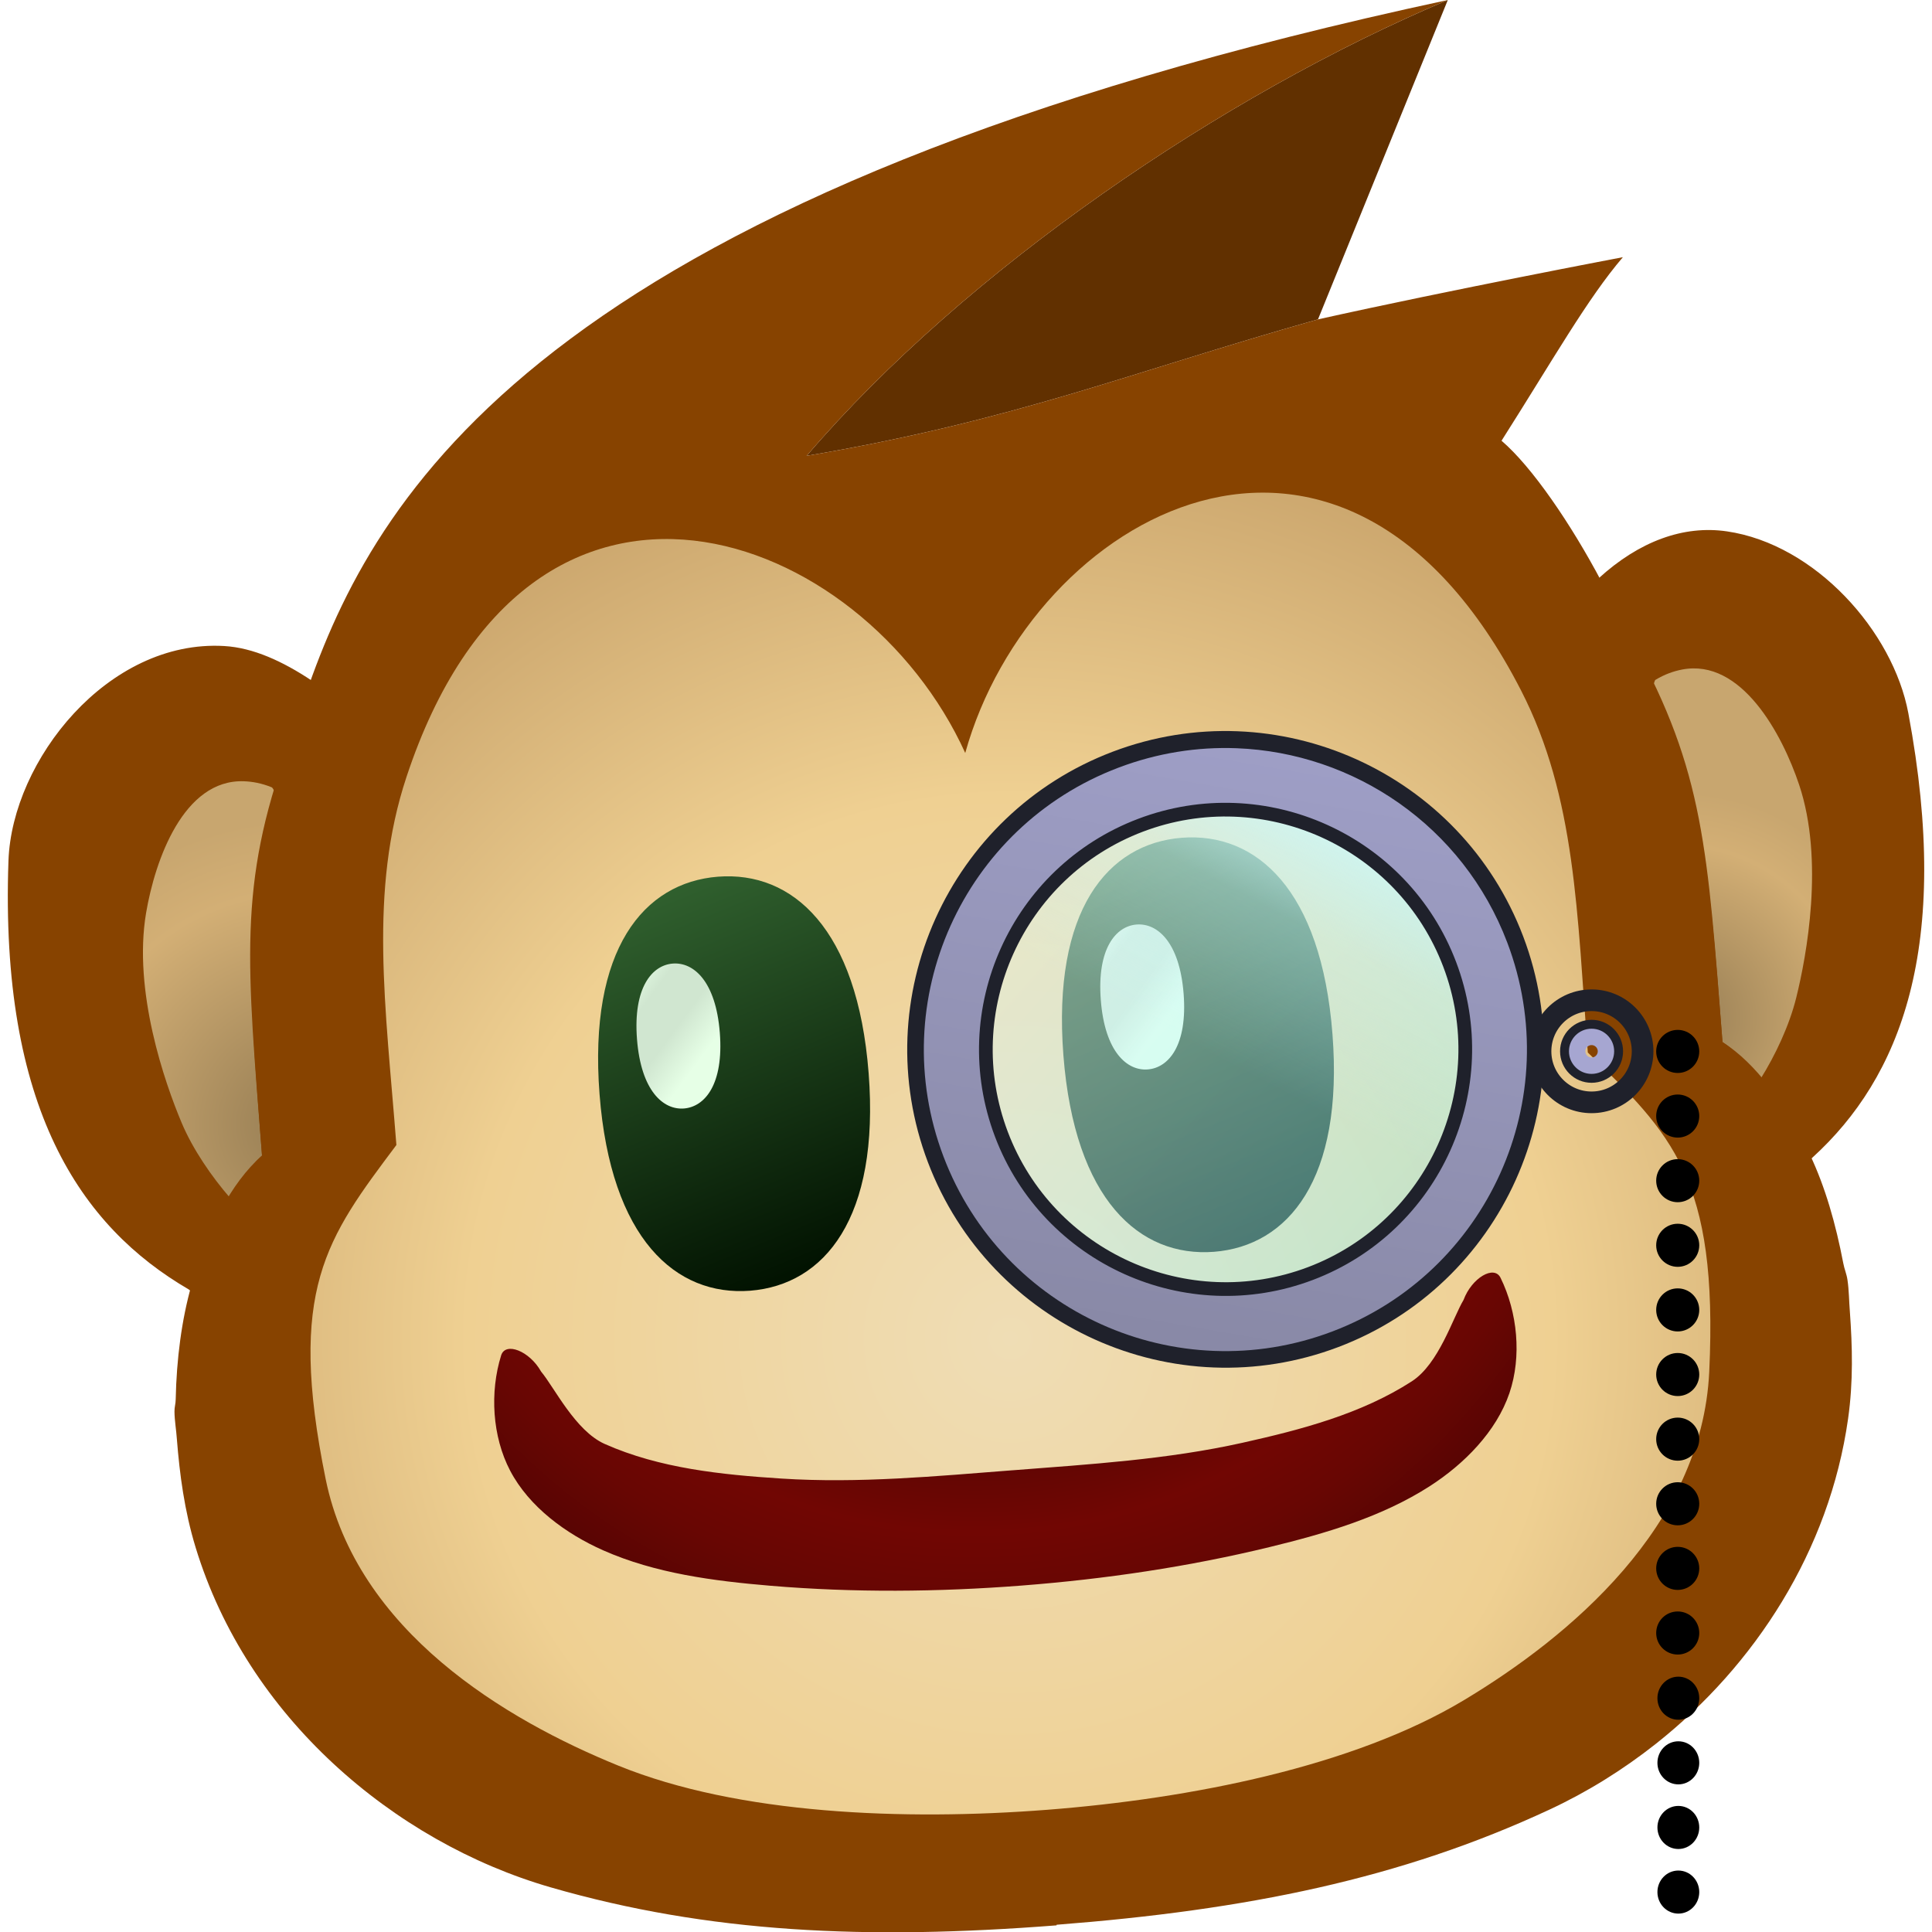<svg width="100%" height="100%" viewBox="0 0 100 100" version="1.1" xml:space="preserve" xmlns="http://www.w3.org/2000/svg" xmlns:xlink="http://www.w3.org/1999/xlink"><defs><filter color-interpolation-filters="sRGB" filterUnits="userSpaceOnUse" height="47.145" id="F_GreasyFork" width="31.892" x="73.285" y="22.262"><feDropShadow dx="-1.4984e-06" dy="0.408" flood-color="#000" flood-opacity="0.55" in="SourceGraphic" result="Shadow" stdDeviation="2.232"/></filter><radialGradient cx="0" cy="0" gradientTransform="matrix(10 -6.058 6.058 10 86.83 52.673)" gradientUnits="userSpaceOnUse" id="RG_GreasyFork" r="1"><stop offset="0" stop-color="#957c53"/><stop offset="0.762" stop-color="#d3af75"/><stop offset="1" stop-color="#c8a66f"/></radialGradient><filter color-interpolation-filters="sRGB" filterUnits="userSpaceOnUse" height="32.407" id="F_GreasyFork_2" width="19.389" x="79.983" y="29.424"><feDropShadow dx="-1.4984e-06" dy="0.408" flood-color="#000" flood-opacity="0.55" in="SourceGraphic" result="Shadow" stdDeviation="2.232"/></filter><filter color-interpolation-filters="sRGB" filterUnits="userSpaceOnUse" height="46.796" id="F_GreasyFork_3" width="32.651" x="-5.176" y="28.252"><feDropShadow dx="-1.4984e-06" dy="0.408" flood-color="#000" flood-opacity="0.55" in="SourceGraphic" result="Shadow" stdDeviation="2.232"/></filter><radialGradient cx="0" cy="0" gradientTransform="matrix(14.458 -6.404 6.404 14.458 15.645 58.2)" gradientUnits="userSpaceOnUse" id="RG_GreasyFork_2" r="1"><stop offset="0" stop-color="#957c53"/><stop offset="0.762" stop-color="#d3af75"/><stop offset="1" stop-color="#c8a66f"/></radialGradient><filter color-interpolation-filters="sRGB" filterUnits="userSpaceOnUse" height="32.724" id="F_GreasyFork_4" width="18.01" x="1.82" y="35.263"><feDropShadow dx="-1.4984e-06" dy="0.408" flood-color="#000" flood-opacity="0.55" in="SourceGraphic" result="Shadow" stdDeviation="2.232"/></filter><filter color-interpolation-filters="sRGB" filterUnits="userSpaceOnUse" height="34.754" id="F_GreasyFork_5" width="44.347" x="36.17" y="-5.172"><feDropShadow dx="-1.4984e-06" dy="0.408" flood-color="#000" flood-opacity="0.55" in="SourceGraphic" result="Shadow" stdDeviation="2.232"/></filter><filter color-interpolation-filters="sRGB" filterUnits="userSpaceOnUse" height="111.175" id="F_GreasyFork_6" width="97.983" x="3.451" y="-5.172"><feDropShadow dx="-1.4984e-06" dy="0.408" flood-color="#000" flood-opacity="0.55" in="SourceGraphic" result="Shadow" stdDeviation="2.232"/></filter><radialGradient cx="0" cy="0" gradientTransform="matrix(69.45 -0.01 0.01 69.45 52.29 69.34)" gradientUnits="userSpaceOnUse" id="RG_GreasyFork_3" r="1"><stop offset="0" stop-color="#efddb5"/><stop offset="0.407" stop-color="#efd092"/><stop offset="0.678" stop-color="#cca76e"/><stop offset="1" stop-color="#8d4600"/></radialGradient><filter color-interpolation-filters="sRGB" filterUnits="userSpaceOnUse" height="79.576" id="F_GreasyFork_7" width="83.616" x="10.492" y="20.327"><feDropShadow dx="-1.4984e-06" dy="0.408" flood-color="#000" flood-opacity="0.55" in="SourceGraphic" result="Shadow" stdDeviation="2.232"/></filter><radialGradient cx="0" cy="0" gradientTransform="matrix(35.877 -0.008 0.008 35.877 50.44 50.745)" gradientUnits="userSpaceOnUse" id="RG_GreasyFork_4" r="1"><stop offset="0.631" stop-color="#570503"/><stop offset="0.796" stop-color="#710603"/><stop offset="0.889" stop-color="#680603"/><stop offset="1" stop-color="#570503"/></radialGradient><filter color-interpolation-filters="sRGB" filterUnits="userSpaceOnUse" height="22.585" id="F_GreasyFork_8" width="59.036" x="22.521" y="62.868"><feDropShadow dx="0.001" dy="0.058" flood-color="#000" flood-opacity="0.55" in="SourceGraphic" result="Shadow" stdDeviation="1.224"/></filter><linearGradient gradientTransform="matrix(8.634 20.984 -20.984 8.634 30.198 45.829)" gradientUnits="userSpaceOnUse" id="LG_GreasyFork" x1="0" x2="1" y1="0" y2="0"><stop offset="0" stop-color="#346732"/><stop offset="1" stop-color="#021301"/></linearGradient><filter color-interpolation-filters="sRGB" filterUnits="userSpaceOnUse" height="23.761" id="F_GreasyFork_9" width="16.369" x="29.812" y="44.651"><feDropShadow dx="-1.61408e-06" dy="0.439" flood-color="#000" flood-opacity="0.55" in="SourceGraphic" result="Shadow" stdDeviation="0.458"/></filter><linearGradient gradientTransform="matrix(-4.629 -3.415 3.415 -4.629 37.258 53.456)" gradientUnits="userSpaceOnUse" id="LG_GreasyFork_2" x1="0" x2="1" y1="0" y2="0"><stop offset="0" stop-color="#e6ffe6"/><stop offset="0.343" stop-color="#d0e6d0"/><stop offset="0.694" stop-color="#d0e6d0"/><stop offset="1" stop-color="#e6ffe6"/></linearGradient><linearGradient gradientTransform="matrix(8.639 20.983 -20.983 8.639 54.201 43.81)" gradientUnits="userSpaceOnUse" id="LG_GreasyFork_3" x1="0" x2="1" y1="0" y2="0"><stop offset="0" stop-color="#346732"/><stop offset="1" stop-color="#021301"/></linearGradient><filter color-interpolation-filters="sRGB" filterUnits="userSpaceOnUse" height="23.762" id="F_GreasyFork_10" width="16.369" x="53.821" y="42.636"><feDropShadow dx="-1.61408e-06" dy="0.439" flood-color="#000" flood-opacity="0.55" in="SourceGraphic" result="Shadow" stdDeviation="0.458"/></filter><linearGradient gradientTransform="matrix(-4.629 -3.413 3.413 -4.629 61.264 51.44)" gradientUnits="userSpaceOnUse" id="LG_GreasyFork_4" x1="0" x2="1" y1="0" y2="0"><stop offset="0" stop-color="#e6ffe6"/><stop offset="0.343" stop-color="#d0e6d0"/><stop offset="0.694" stop-color="#d0e6d0"/><stop offset="1" stop-color="#e6ffe6"/></linearGradient><filter color-interpolation-filters="sRGB" filterUnits="userSpaceOnUse" height="38.576" id="F_GreasyFork_11" width="38.576" x="44.16" y="35.937"><feDropShadow dx="0.013" dy="0.909" flood-color="#000" flood-opacity="0.55" in="SourceGraphic" result="Shadow" stdDeviation="1.124"/></filter><linearGradient gradientTransform="matrix(-8.166 49.031 -49.031 -8.166 74.18 32.962)" gradientUnits="userSpaceOnUse" id="LG_GreasyFork_5" x1="0" x2="1" y1="0" y2="0"><stop offset="0" stop-color="#a3a3cd"/><stop offset="1" stop-color="#81819b"/></linearGradient><linearGradient gradientTransform="matrix(18.227 16.264 -16.264 18.227 53.687 46.969)" gradientUnits="userSpaceOnUse" id="LG_GreasyFork_6" x1="0" x2="1" y1="0" y2="0"><stop offset="0" stop-color="#defcff"/><stop offset="0.264" stop-color="#cffbff"/><stop offset="0.811" stop-color="#a7f8ff"/><stop offset="1" stop-color="#99f7ff"/></linearGradient><linearGradient gradientTransform="matrix(-7.193 13.8 -13.8 -7.193 69.871 40.782)" gradientUnits="userSpaceOnUse" id="LG_GreasyFork_7" x1="0" x2="1" y1="0" y2="0"><stop offset="0" stop-color="#cefbff"/><stop offset="0.48" stop-color="#c9fbff" stop-opacity="0.277"/><stop offset="0.998" stop-color="#c3faff" stop-opacity="0"/></linearGradient><filter color-interpolation-filters="sRGB" filterUnits="userSpaceOnUse" height="26.835" id="F_GreasyFork_12" width="26.835" x="50.02" y="41.121"><feDropShadow dx="0.003" dy="0.223" flood-color="#000" flood-opacity="0.55" in="SourceGraphic" result="Shadow" stdDeviation="0.262"/></filter><linearGradient gradientTransform="matrix(-6.711 11.255 -11.255 -6.711 73.073 41.936)" gradientUnits="userSpaceOnUse" id="LG_GreasyFork_8" x1="0" x2="1" y1="0" y2="0"><stop offset="0" stop-color="#cefbff"/><stop offset="1" stop-color="#c3faff" stop-opacity="0"/></linearGradient><filter color-interpolation-filters="sRGB" filterUnits="userSpaceOnUse" height="55.242" id="F_GreasyFork_13" width="7.85" x="83.007" y="53.307"><feDropShadow dx="0.093" dy="6.691" flood-color="#000" flood-opacity="0.55" in="SourceGraphic" result="Shadow" stdDeviation="1.124"/></filter></defs><g opacity="1" id="GreasyFork"><g opacity="1" id="Ears"><g opacity="1" id="Ear-Right"><g><path id="Ear-Right-Dark" shadowAngle="1.571" shadowColor="#000" shadowOffset="0.408" shadowOpacity="0.55" shadowRadius="4.464" fill="#874300" filter="url(#F_GreasyFork)" stroke="#874300" stroke-linecap="butt" stroke-linejoin="round" stroke-width="0.5" d="M89.344 27.75C87.2 27.438 84.977 28.232 82.906 30.125C82.814 30.209 82.716 30.224 82.625 30.312C82.208 30.718 81.773 31.012 81.375 31.531L81.344 31.531C77.571 36.441 79.424 45.708 80.844 51.562C81.914 55.955 85.761 64.594 88.938 62.969C90.613 62.112 92.201 61.042 93.625 59.75C93.636 59.74 93.646 59.728 93.656 59.719C98.091 55.673 100.793 49.064 98.531 36.969C97.756 32.812 93.801 28.398 89.344 27.75Z"/></g><g><path id="Ear-Right-Light-fit" shadowAngle="1.571" shadowColor="#000" shadowOffset="0.408" shadowOpacity="0.55" shadowRadius="4.464" fill="url(#RG_GreasyFork)" filter="url(#F_GreasyFork_2)" stroke="none" d="M87.062 34.656C86.623 34.741 86.166 34.9 85.688 35.188C85.632 35.221 85.615 35.418 85.562 35.469C88.119 40.9 88.475 45.166 89.156 53.938C89.85 54.378 90.483 55.145 91.125 55.844C91.894 54.614 92.611 53.09 92.969 51.656C93.512 49.476 94.429 44.526 93.125 40.625C92.248 38.001 90.136 34.063 87.062 34.656Z"/></g></g><g opacity="1" id="Ear-Left"><g><path id="Ear-Left-Dark" shadowAngle="1.571" shadowColor="#000" shadowOffset="0.408" shadowOpacity="0.55" shadowRadius="4.464" fill="#874300" filter="url(#F_GreasyFork_3)" stroke="#874300" stroke-linecap="butt" stroke-linejoin="round" stroke-width="0.5" d="M11.594 33.688C5.738 33.343 0.867 39.486 0.688 44.562C0.239 57.291 4.387 63.322 9.906 66.531C9.919 66.538 9.925 66.555 9.938 66.562C11.465 67.446 13.077 68.2 14.75 68.719C18.303 69.821 20.901 60.694 21.312 56.188C21.86 50.178 22.318 40.728 17.625 36.469C17.186 36.07 16.753 35.901 16.312 35.594C16.21 35.523 16.102 35.505 16 35.438C14.506 34.444 13.026 33.772 11.594 33.688Z"/></g><g><path id="Ear-Left-light-fit" shadowAngle="1.571" shadowColor="#000" shadowOffset="0.408" shadowOpacity="0.55" shadowRadius="4.464" fill="url(#RG_GreasyFork_2)" filter="url(#F_GreasyFork_4)" stroke="none" d="M12.625 40.438C9.496 40.325 8.024 44.523 7.562 47.25C6.875 51.305 8.533 56.057 9.406 58.125C9.982 59.491 10.954 60.903 11.906 62C12.434 61.208 12.943 60.356 13.562 59.812C12.881 51.036 12.563 46.765 14.25 41C14.189 40.957 14.124 40.775 14.062 40.75C13.546 40.54 13.072 40.454 12.625 40.438Z"/></g></g></g><g opacity="1" id="Face-Hair"><g opacity="1" id="GreasyForkGroup-1"><g><path id="GreasyFork-1" shadowAngle="1.571" shadowColor="#000" shadowOffset="0.408" shadowOpacity="0.55" shadowRadius="4.464" fill="#613000" filter="url(#F_GreasyFork_5)" stroke="none" d="M74.938 0C63.31 4.906 50.006 13.946 41.75 23.594C52.613 21.749 58.427 19.294 68.219 16.531L74.938 0Z"/></g><g><path id="Head-outer" shadowAngle="1.571" shadowColor="#000" shadowOffset="0.408" shadowOpacity="0.55" shadowRadius="4.464" fill="#874300" filter="url(#F_GreasyFork_6)" stroke="none" d="M74.938 0C28.757 9.903 19.692 25.031 16 35.438C16.102 35.505 16.21 35.523 16.312 35.594C15.866 36.63 15.263 37.709 14.906 38.688C12.307 45.828 12.79 49.864 13.562 59.812C11.955 61.225 10.716 63.654 9.906 66.531C9.404 68.313 9.137 70.33 9.094 72.438C9.093 72.655 9.026 72.842 9.031 73.062C9.034 73.53 9.125 74.021 9.156 74.5C9.3 76.309 9.542 78.183 10.125 80.094C11.467 84.493 14.015 88.28 17.25 91.281C20.485 94.282 24.405 96.504 28.5 97.688C36.689 100.054 44.859 100.42 54.688 99.656L54.688 99.625C64.514 98.862 72.493 97.258 80.219 93.656C82.15 92.756 84.01 91.603 85.719 90.25C90.844 86.19 94.688 80.263 95.656 73.438C95.931 71.5 95.877 69.683 95.75 67.906C95.705 67.355 95.705 66.78 95.625 66.25C95.582 65.938 95.46 65.68 95.406 65.375C95.017 63.34 94.469 61.426 93.688 59.781C93.677 59.76 93.667 59.74 93.656 59.719C92.428 57.156 90.892 55.039 89.156 53.938C88.383 43.99 88.201 39.937 84.531 33.281C84.01 32.337 83.22 31.333 82.594 30.344C82.604 30.334 82.615 30.323 82.625 30.312C82.716 30.224 82.814 30.209 82.906 30.125C81.314 27.117 79.299 24.165 77.719 22.812C80.394 18.602 82.165 15.457 84 13.312C84 13.312 75.104 14.997 68.219 16.531C58.427 19.294 52.613 21.749 41.75 23.594C50.006 13.946 63.31 4.906 74.938 0Z"/></g></g><g><path id="Face-light" shadowAngle="1.571" shadowColor="#000" shadowOffset="0.408" shadowOpacity="0.55" shadowRadius="4.464" fill="url(#RG_GreasyFork_3)" filter="url(#F_GreasyFork_7)" stroke="none" d="M49.962 38.968C53.392 26.658 69.427 17.618 78.728 35.734C81.571 41.267 81.626 47.286 82.185 54.478C86.513 58.697 88.94 60.985 88.47 71C88.093 79.03 81.189 84.746 75.78 87.996C70.044 91.443 61.621 93.098 54.207 93.674C46.794 94.249 38.216 93.914 32.017 91.394C26.171 89.018 18.468 84.441 16.857 76.561C14.857 66.737 16.892 64.102 20.517 59.266C19.959 52.075 19.085 46.119 21.039 40.216C27.432 20.881 44.67 27.338 49.959 38.971"/></g></g><g><path id="Smile" shadowAngle="1.557" shadowColor="#000" shadowOffset="0.058" shadowOpacity="0.55" shadowRadius="2.448" fill="url(#RG_GreasyFork_4)" filter="url(#F_GreasyFork_8)" stroke="none" d="M52.42 76.1C48.438 76.41 44.43 76.787 40.445 76.53C37.345 76.33 34.138 76.002 31.3 74.739C29.78 74.062 28.694 71.816 28.007 70.992C27.407 69.921 26.162 69.442 25.94 70.152C25.345 72.056 25.478 74.352 26.404 76.12C27.386 77.994 29.292 79.392 31.227 80.248C33.922 81.44 36.939 81.831 39.875 82.078C44.195 82.441 48.56 82.404 52.885 82.068C57.208 81.733 61.525 81.096 65.739 80.07C68.601 79.373 71.522 78.52 74 76.927C75.78 75.782 77.448 74.107 78.129 72.103C78.77 70.213 78.548 67.925 77.666 66.135C77.336 65.468 76.181 66.134 75.753 67.285C75.201 68.205 74.475 70.592 73.078 71.495C70.47 73.181 67.351 74 64.319 74.676C60.421 75.546 56.404 75.791 52.422 76.101"/></g><g opacity="1" id="Eyes"><g opacity="1" id="LeftEye"><g><path id="Left-Eye-dark" shadowAngle="1.571" shadowColor="#000" shadowOffset="0.439" shadowOpacity="0.55" shadowRadius="0.917" fill="url(#LG_GreasyFork)" filter="url(#F_GreasyFork_9)" stroke="none" d="M31.032 56.633C30.453 49.13 33.318 45.678 37.165 45.377C41.01 45.082 44.382 48.048 44.961 55.55C45.54 63.05 42.675 66.505 38.828 66.807C34.982 67.102 31.611 64.132 31.032 56.633"/></g><g><path id="Left-Eye-light" fill="url(#LG_GreasyFork_2)" opacity="1" stroke="none" d="M32.971 53.79C32.763 51.114 33.751 49.957 34.823 49.874C35.895 49.791 37.05 50.781 37.258 53.458C37.465 56.138 36.477 57.287 35.405 57.375C34.334 57.461 33.18 56.47 32.971 53.79"/></g></g><g opacity="1" id="RightEye"><g><path id="Right-Eye-dark" shadowAngle="1.571" shadowColor="#000" shadowOffset="0.439" shadowOpacity="0.55" shadowRadius="0.917" fill="url(#LG_GreasyFork_3)" filter="url(#F_GreasyFork_10)" stroke="none" d="M55.041 54.619C54.463 47.116 57.327 43.663 61.174 43.362C65.019 43.067 68.391 46.033 68.969 53.536C69.549 61.036 66.683 64.491 62.838 64.793C58.991 65.088 55.621 62.117 55.041 54.619"/></g><g><path id="Right-Eye-light" fill="url(#LG_GreasyFork_4)" opacity="1" stroke="none" d="M56.978 51.77C56.77 49.093 57.759 47.936 58.831 47.853C59.901 47.771 61.056 48.76 61.264 51.438C61.472 54.117 60.484 55.266 59.412 55.353C58.342 55.441 57.187 54.45 56.978 51.77"/></g></g></g></g><g opacity="1" id="Monocle"><g><path id="GreasyFork-2" shadowAngle="1.557" shadowColor="#000" shadowOffset="0.91" shadowOpacity="0.55" shadowRadius="2.248" fill="none" filter="url(#F_GreasyFork_11)" stroke="#1f212b" stroke-linecap="butt" stroke-linejoin="miter" stroke-width="2.246" d="M68.877 68.672C76.794 65.672 80.793 56.79 77.792 48.873C74.792 40.957 65.91 36.957 57.993 39.958C50.076 42.959 46.077 51.84 49.078 59.757C52.078 67.674 60.96 71.673 68.877 68.672ZM58.466 41.206C65.694 38.467 73.804 42.118 76.544 49.346C79.284 56.575 75.632 64.684 68.404 67.424C61.176 70.164 53.066 66.512 50.326 59.284C47.586 52.055 51.238 43.946 58.466 41.206Z"/></g><g><path id="GreasyFork-2" fill="url(#LG_GreasyFork_5)" opacity="1" stroke="none" d="M64.004 38.728C61.979 38.651 59.905 38.971 57.891 39.734C49.836 42.787 45.781 51.806 48.834 59.861C51.888 67.915 60.906 71.971 68.961 68.917C77.016 65.864 81.071 56.846 78.018 48.791C75.728 42.75 70.078 38.958 64.004 38.728ZM63.892 41.896C68.723 42.079 73.215 45.104 75.036 49.909C77.465 56.317 74.25 63.47 67.843 65.898C61.435 68.327 54.245 65.112 51.816 58.705C49.388 52.298 52.639 45.145 59.047 42.716C60.648 42.109 62.281 41.835 63.892 41.896Z"/></g><g><path id="GreasyFork-3" fill="url(#LG_GreasyFork_6)" opacity="0.455" stroke="none" d="M59.038 42.714C65.445 40.285 72.608 43.51 75.037 49.918C77.465 56.325 74.24 63.488 67.832 65.917C61.425 68.345 54.262 65.12 51.833 58.712C49.405 52.305 52.63 45.142 59.038 42.714Z"/></g><g><path id="GreasyFork-6" fill="url(#LG_GreasyFork_7)" opacity="1" stroke="none" d="M59.038 42.714C65.445 40.285 72.608 43.51 75.037 49.918C77.465 56.325 74.24 63.488 67.832 65.917C61.425 68.345 54.262 65.12 51.833 58.712C49.405 52.305 52.63 45.142 59.038 42.714Z"/></g><g><path id="GreasyFork-4" shadowAngle="1.557" shadowColor="#000" shadowOffset="0.223" shadowOpacity="0.55" shadowRadius="0.524" fill="#1f212b" filter="url(#F_GreasyFork_12)" stroke="none" d="M67.958 66.248C74.538 63.754 77.862 56.372 75.368 49.792C72.874 43.212 65.492 39.888 58.912 42.382C52.332 44.876 49.008 52.258 51.502 58.838C53.996 65.418 61.378 68.742 67.958 66.248ZM59.163 43.045C65.378 40.69 72.35 43.829 74.705 50.043C77.061 56.258 73.921 63.23 67.707 65.585C61.492 67.941 54.52 64.801 52.165 58.587C49.809 52.372 52.949 45.401 59.163 43.045Z"/></g><g><path id="GreasyFork-3" fill="url(#LG_GreasyFork_8)" opacity="0" stroke="none" d="M61.923 43.711C61.292 43.752 60.802 44.311 60.842 44.941C60.883 45.572 61.441 46.026 62.072 45.985C67.358 45.645 71.907 49.681 72.247 54.967C72.288 55.598 72.847 56.051 73.477 56.011C74.108 55.97 74.561 55.449 74.521 54.818C74.099 48.271 68.47 43.29 61.923 43.711Z"/></g><g><path id="GreasyFork-1" fill="none" opacity="1" stroke="#a6a6d1" stroke-linecap="butt" stroke-linejoin="miter" stroke-width="1.121" d="M82.379 53.534C82.865 53.534 83.26 53.929 83.26 54.415C83.26 54.901 82.865 55.296 82.379 55.296C81.893 55.296 81.498 54.901 81.498 54.415C81.498 53.929 81.893 53.534 82.379 53.534Z"/></g><g><path id="GreasyFork-3" fill="none" opacity="1" stroke="#1f212b" stroke-linecap="butt" stroke-linejoin="miter" stroke-width="0.461" d="M82.379 53.015C81.606 53.015 80.979 53.642 80.979 54.415C80.979 55.188 81.606 55.815 82.379 55.815C83.152 55.815 83.779 55.188 83.779 54.415C83.779 53.642 83.152 53.015 82.379 53.015Z"/></g><g><path id="GreasyFork-2" fill="none" opacity="1" stroke="#1f212b" stroke-linecap="butt" stroke-linejoin="miter" stroke-width="1.121" d="M82.379 51.773C80.92 51.773 79.737 52.956 79.737 54.415C79.737 55.874 80.92 57.057 82.379 57.057C83.838 57.057 85.021 55.874 85.021 54.415C85.021 52.956 83.838 51.773 82.379 51.773Z"/></g><g><path id="GreasyFork-4" shadowAngle="1.557" shadowColor="#000" shadowOffset="6.692" shadowOpacity="0.55" shadowRadius="2.248" fill="#000" filter="url(#F_GreasyFork_13)" stroke="none" d="M86.838 53.307C86.223 53.307 85.724 53.806 85.724 54.422C85.724 55.038 86.223 55.537 86.838 55.537C87.454 55.537 87.953 55.038 87.953 54.422C87.953 53.806 87.454 53.307 86.838 53.307ZM86.838 56.652C86.223 56.652 85.724 57.151 85.724 57.767C85.724 58.383 86.223 58.882 86.838 58.882C87.454 58.882 87.953 58.383 87.953 57.767C87.953 57.151 87.454 56.652 86.838 56.652ZM86.838 59.997C86.223 59.997 85.724 60.496 85.724 61.112C85.724 61.727 86.223 62.226 86.838 62.226C87.454 62.226 87.953 61.727 87.953 61.112C87.953 60.496 87.454 59.997 86.838 59.997ZM86.838 80.064C86.223 80.064 85.724 80.564 85.724 81.179C85.724 81.795 86.223 82.294 86.838 82.294C87.454 82.294 87.953 81.795 87.953 81.179C87.953 80.564 87.454 80.064 86.838 80.064ZM86.838 83.409C86.223 83.409 85.724 83.908 85.724 84.524C85.724 85.14 86.223 85.639 86.838 85.639C87.454 85.639 87.953 85.14 87.953 84.524C87.953 83.908 87.454 83.409 86.838 83.409ZM86.838 63.341C86.223 63.341 85.724 63.84 85.724 64.456C85.724 65.072 86.223 65.571 86.838 65.571C87.454 65.571 87.953 65.072 87.953 64.456C87.953 63.84 87.454 63.341 86.838 63.341ZM86.838 66.686C86.223 66.686 85.724 67.185 85.724 67.801C85.724 68.417 86.223 68.916 86.838 68.916C87.454 68.916 87.953 68.417 87.953 67.801C87.953 67.185 87.454 66.686 86.838 66.686ZM86.838 70.031C86.223 70.031 85.724 70.53 85.724 71.145C85.724 71.761 86.223 72.26 86.838 72.26C87.454 72.26 87.953 71.761 87.953 71.145C87.953 70.53 87.454 70.031 86.838 70.031ZM86.838 73.375C86.223 73.375 85.724 73.874 85.724 74.49C85.724 75.106 86.223 75.605 86.838 75.605C87.454 75.605 87.953 75.106 87.953 74.49C87.953 73.874 87.454 73.375 86.838 73.375ZM86.838 76.72C86.223 76.72 85.724 77.219 85.724 77.835C85.724 78.451 86.223 78.95 86.838 78.95C87.454 78.95 87.953 78.451 87.953 77.835C87.953 77.219 87.454 76.72 86.838 76.72ZM86.871 93.474C86.273 93.474 85.788 93.973 85.788 94.589C85.788 95.204 86.273 95.704 86.871 95.704C87.469 95.704 87.953 95.204 87.953 94.589C87.953 93.973 87.469 93.474 86.871 93.474ZM86.871 96.819C86.273 96.819 85.788 97.318 85.788 97.933C85.788 98.549 86.273 99.048 86.871 99.048C87.469 99.048 87.953 98.549 87.953 97.933C87.953 97.318 87.469 96.819 86.871 96.819ZM86.871 86.784C86.273 86.784 85.788 87.284 85.788 87.899C85.788 88.515 86.273 89.014 86.871 89.014C87.469 89.014 87.953 88.515 87.953 87.899C87.953 87.284 87.469 86.784 86.871 86.784ZM86.871 90.129C86.273 90.129 85.788 90.628 85.788 91.244C85.788 91.86 86.273 92.359 86.871 92.359C87.469 92.359 87.953 91.86 87.953 91.244C87.953 90.628 87.469 90.129 86.871 90.129Z"/></g></g></svg>